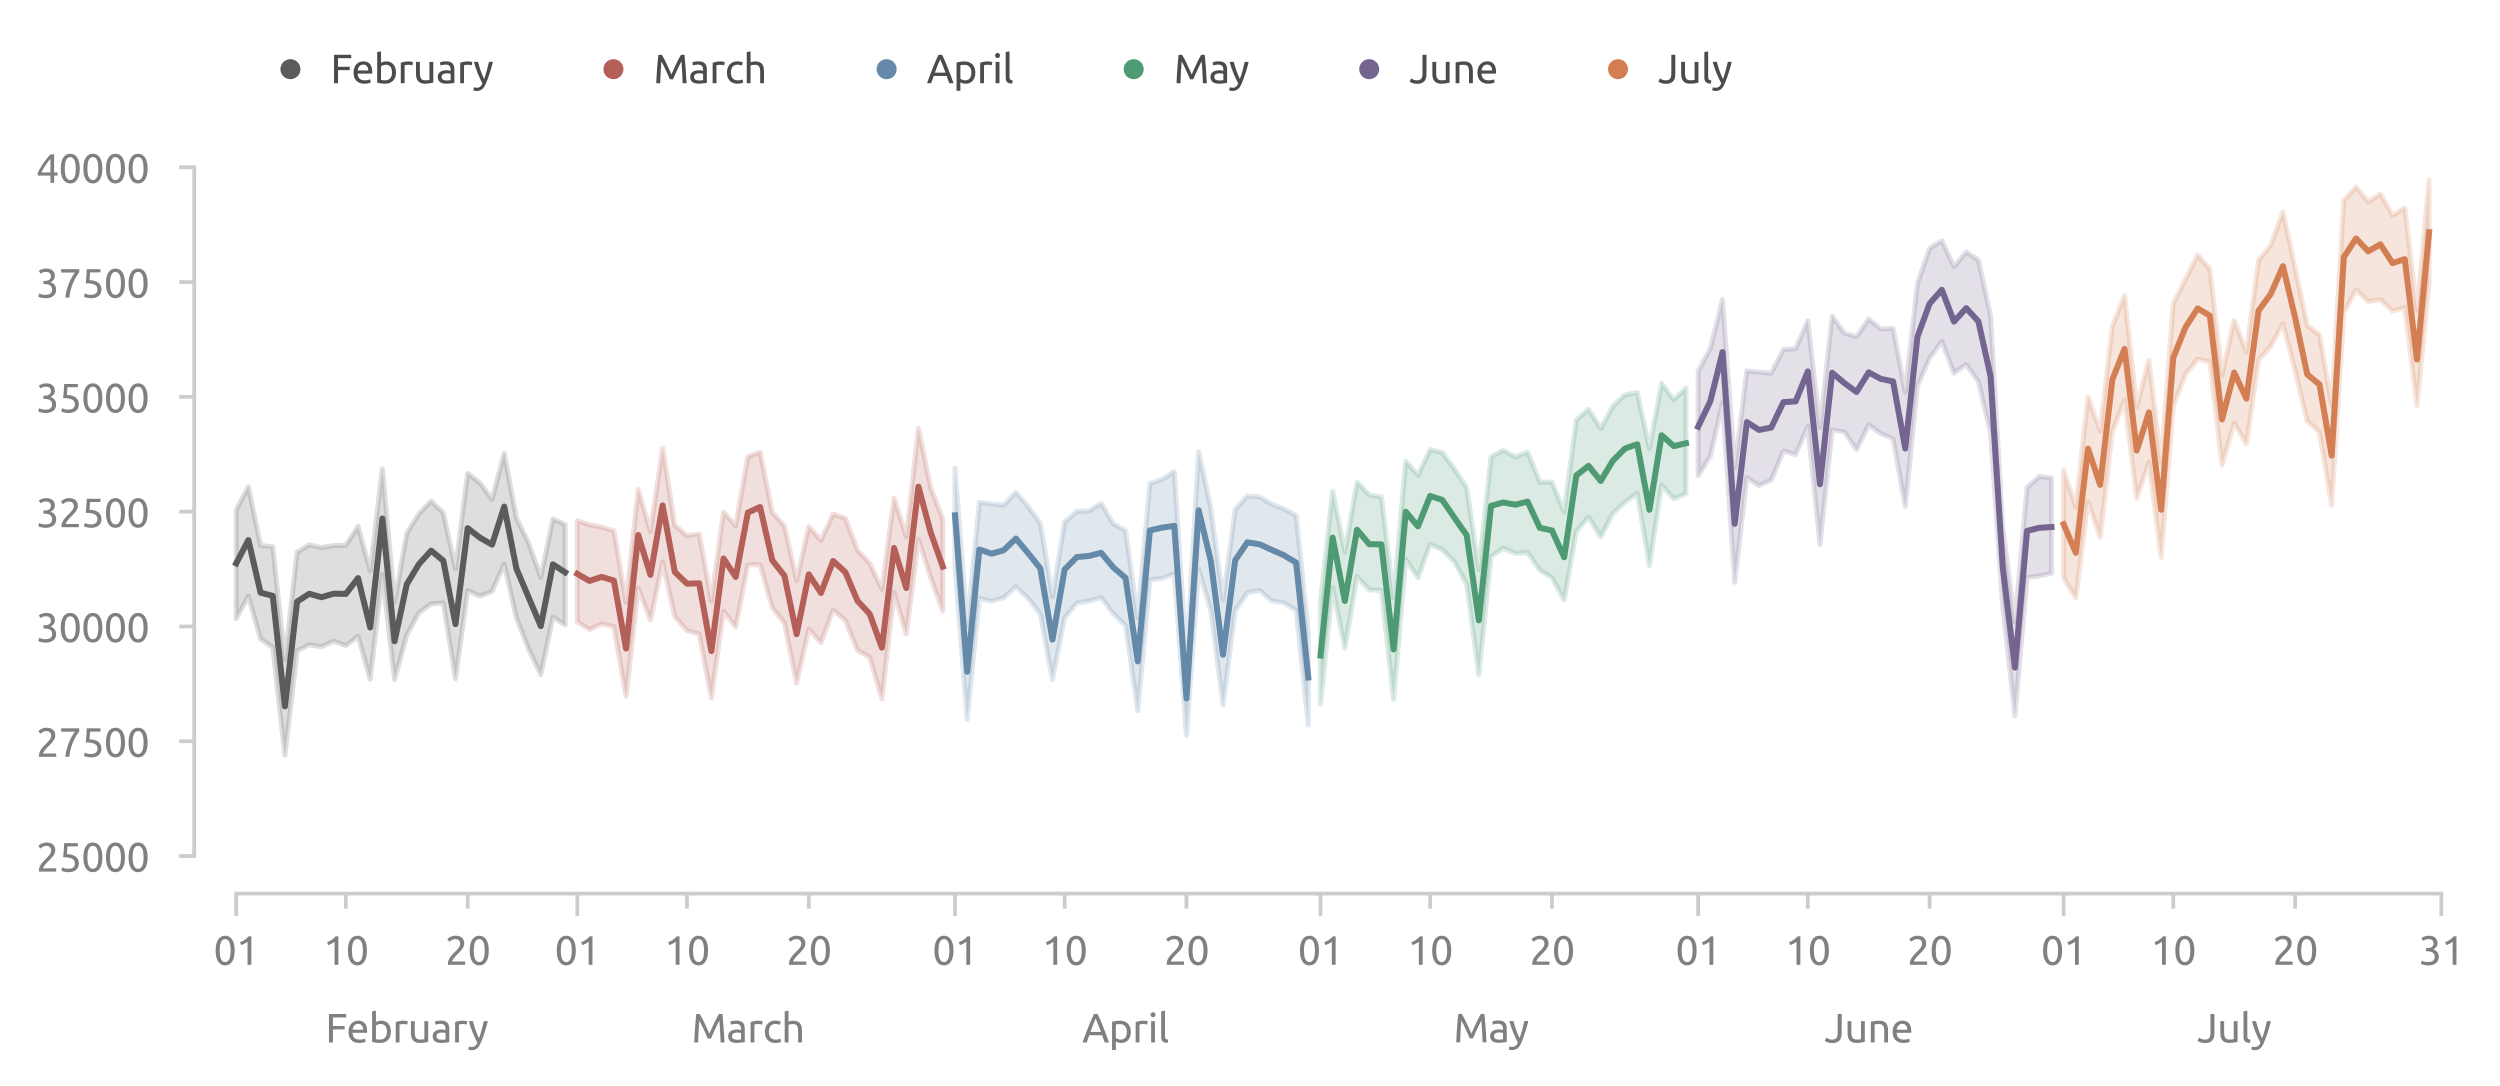 <?xml version="1.0" encoding="utf-8" standalone="no"?>
<!DOCTYPE svg PUBLIC "-//W3C//DTD SVG 1.1//EN"
  "http://www.w3.org/Graphics/SVG/1.1/DTD/svg11.dtd">
<svg xmlns:xlink="http://www.w3.org/1999/xlink" width="498.93pt" height="216.752pt" viewBox="0 0 498.93 216.752" xmlns="http://www.w3.org/2000/svg" version="1.1">
 <defs>
  <style type="text/css">*{stroke-linejoin: round; stroke-linecap: butt}</style>
 </defs>
 <g id="figure_1">
  <g id="patch_1">
   <path d="M 0 216.752 
L 498.93 216.752 
L 498.93 0 
L 0 0 
L 0 216.752 
z
" style="fill: none"/>
  </g>
  <g id="axes_1">
   <g id="patch_2">
    <path d="M 42.763 170.841 
L 489.163 170.841 
L 489.163 32.241 
L 42.763 32.241 
L 42.763 170.841 
z
" style="fill: none"/>
   </g>
   <g id="axes_2">
    <g id="patch_3">
     <path d="M 42.763 170.841 
L 489.163 170.841 
L 489.163 170.841 
L 42.763 170.841 
L 42.763 170.841 
z
" style="fill: none"/>
    </g>
    <g id="matplotlib.axis_1">
     <g id="xtick_1">
      <g id="line2d_1">
       <path d="M 81.178 170.841 
L 81.178 170.841 
" clip-path="url(#p02ddacd36f)" style="fill: none; stroke-dasharray: 0.5,0.825; stroke-dashoffset: 0; stroke: #d9d9d9; stroke-width: 0.5"/>
      </g>
      <g id="text_1">
       <!-- February -->
       <g style="fill: #808080" transform="translate(64.948 208.049) scale(0.08 -0.08)">
        <defs>
         <path id="Ubuntu-46" d="M 550 0 
L 550 4435 
L 3226 4435 
L 3226 3904 
L 1171 3904 
L 1171 2566 
L 2995 2566 
L 2995 2042 
L 1171 2042 
L 1171 0 
L 550 0 
z
" transform="scale(0.016)"/>
         <path id="Ubuntu-65" d="M 326 1658 
Q 326 2099 454 2428 
Q 582 2758 793 2976 
Q 1005 3194 1280 3302 
Q 1555 3411 1843 3411 
Q 2515 3411 2873 2992 
Q 3232 2573 3232 1715 
Q 3232 1677 3232 1616 
Q 3232 1555 3226 1504 
L 947 1504 
Q 986 986 1248 717 
Q 1510 448 2067 448 
Q 2381 448 2595 502 
Q 2810 557 2918 608 
L 3002 109 
Q 2893 51 2621 -13 
Q 2349 -77 2003 -77 
Q 1568 -77 1251 54 
Q 934 186 729 416 
Q 525 646 425 963 
Q 326 1280 326 1658 
z
M 2611 1984 
Q 2618 2387 2410 2646 
Q 2202 2906 1837 2906 
Q 1632 2906 1475 2826 
Q 1318 2746 1209 2618 
Q 1101 2490 1040 2323 
Q 979 2157 960 1984 
L 2611 1984 
z
" transform="scale(0.016)"/>
         <path id="Ubuntu-62" d="M 1107 3181 
Q 1216 3251 1437 3328 
Q 1658 3405 1946 3405 
Q 2304 3405 2582 3277 
Q 2861 3149 3053 2918 
Q 3245 2688 3344 2368 
Q 3443 2048 3443 1664 
Q 3443 1261 3324 937 
Q 3206 614 2988 390 
Q 2771 166 2464 44 
Q 2157 -77 1773 -77 
Q 1357 -77 1037 -19 
Q 717 38 512 96 
L 512 4864 
L 1107 4966 
L 1107 3181 
z
M 1107 518 
Q 1197 493 1360 470 
Q 1523 448 1766 448 
Q 2246 448 2534 765 
Q 2822 1082 2822 1664 
Q 2822 1920 2771 2144 
Q 2720 2368 2605 2531 
Q 2490 2694 2307 2787 
Q 2125 2880 1869 2880 
Q 1626 2880 1421 2797 
Q 1216 2714 1107 2624 
L 1107 518 
z
" transform="scale(0.016)"/>
         <path id="Ubuntu-72" d="M 1741 3398 
Q 1818 3398 1917 3388 
Q 2016 3379 2112 3363 
Q 2208 3347 2288 3331 
Q 2368 3315 2406 3302 
L 2304 2784 
Q 2234 2810 2070 2845 
Q 1907 2880 1651 2880 
Q 1485 2880 1321 2845 
Q 1158 2810 1107 2797 
L 1107 0 
L 512 0 
L 512 3187 
Q 723 3264 1036 3331 
Q 1350 3398 1741 3398 
z
" transform="scale(0.016)"/>
         <path id="Ubuntu-75" d="M 3162 96 
Q 2957 45 2621 -12 
Q 2285 -70 1843 -70 
Q 1459 -70 1196 42 
Q 934 154 774 358 
Q 614 563 544 841 
Q 474 1120 474 1459 
L 474 3328 
L 1069 3328 
L 1069 1587 
Q 1069 979 1261 716 
Q 1453 454 1907 454 
Q 2003 454 2105 460 
Q 2208 467 2297 476 
Q 2387 486 2460 496 
Q 2534 506 2566 518 
L 2566 3328 
L 3162 3328 
L 3162 96 
z
" transform="scale(0.016)"/>
         <path id="Ubuntu-61" d="M 1638 429 
Q 1850 429 2013 438 
Q 2176 448 2285 474 
L 2285 1466 
Q 2221 1498 2077 1520 
Q 1933 1542 1728 1542 
Q 1594 1542 1443 1523 
Q 1293 1504 1168 1443 
Q 1043 1382 960 1276 
Q 877 1171 877 998 
Q 877 678 1081 553 
Q 1286 429 1638 429 
z
M 1587 3411 
Q 1946 3411 2192 3318 
Q 2438 3226 2588 3056 
Q 2739 2886 2803 2652 
Q 2867 2419 2867 2138 
L 2867 58 
Q 2790 45 2652 22 
Q 2515 0 2342 -19 
Q 2170 -38 1968 -54 
Q 1766 -70 1568 -70 
Q 1286 -70 1049 -12 
Q 813 45 640 169 
Q 467 294 371 499 
Q 275 704 275 992 
Q 275 1267 387 1465 
Q 499 1664 691 1785 
Q 883 1907 1139 1964 
Q 1395 2022 1677 2022 
Q 1766 2022 1862 2012 
Q 1958 2003 2044 1987 
Q 2131 1971 2195 1958 
Q 2259 1946 2285 1939 
L 2285 2106 
Q 2285 2253 2253 2397 
Q 2221 2541 2137 2653 
Q 2054 2765 1910 2832 
Q 1766 2899 1536 2899 
Q 1242 2899 1021 2857 
Q 800 2816 691 2771 
L 621 3264 
Q 736 3315 1005 3363 
Q 1274 3411 1587 3411 
z
" transform="scale(0.016)"/>
         <path id="Ubuntu-79" d="M 122 -621 
Q 192 -653 304 -681 
Q 416 -710 525 -710 
Q 877 -710 1075 -553 
Q 1274 -397 1434 -45 
Q 1030 723 681 1584 
Q 333 2445 102 3328 
L 742 3328 
Q 813 3040 912 2707 
Q 1011 2374 1132 2022 
Q 1254 1670 1395 1318 
Q 1536 966 1690 640 
Q 1933 1312 2112 1971 
Q 2291 2630 2451 3328 
L 3066 3328 
Q 2835 2387 2553 1520 
Q 2272 653 1946 -102 
Q 1818 -390 1680 -598 
Q 1542 -806 1376 -940 
Q 1210 -1075 1002 -1139 
Q 794 -1203 531 -1203 
Q 461 -1203 384 -1193 
Q 307 -1184 233 -1168 
Q 160 -1152 99 -1133 
Q 38 -1114 13 -1101 
L 122 -621 
z
" transform="scale(0.016)"/>
        </defs>
        <use xlink:href="#Ubuntu-46"/>
        <use xlink:href="#Ubuntu-65" x="52.325"/>
        <use xlink:href="#Ubuntu-62" x="108.225"/>
        <use xlink:href="#Ubuntu-72" x="167.125"/>
        <use xlink:href="#Ubuntu-75" x="205.725"/>
        <use xlink:href="#Ubuntu-61" x="263.125"/>
        <use xlink:href="#Ubuntu-72" x="315.325"/>
        <use xlink:href="#Ubuntu-79" x="356.05"/>
       </g>
      </g>
     </g>
     <g id="xtick_2">
      <g id="line2d_2">
       <path d="M 149.257 170.841 
L 149.257 170.841 
" clip-path="url(#p02ddacd36f)" style="fill: none; stroke-dasharray: 0.5,0.825; stroke-dashoffset: 0; stroke: #d9d9d9; stroke-width: 0.5"/>
      </g>
      <g id="text_2">
       <!-- March -->
       <g style="fill: #808080" transform="translate(137.997 208.049) scale(0.08 -0.08)">
        <defs>
         <path id="Ubuntu-4d" d="M 2541 614 
Q 2477 768 2371 1005 
Q 2266 1242 2144 1517 
Q 2022 1792 1884 2083 
Q 1747 2374 1625 2633 
Q 1504 2893 1398 3097 
Q 1293 3302 1229 3411 
Q 1158 2656 1113 1776 
Q 1069 896 1037 0 
L 429 0 
Q 454 576 486 1161 
Q 518 1747 560 2313 
Q 602 2880 650 3417 
Q 698 3955 755 4435 
L 1299 4435 
Q 1472 4154 1670 3770 
Q 1869 3386 2067 2966 
Q 2266 2547 2451 2128 
Q 2637 1709 2790 1363 
Q 2944 1709 3129 2128 
Q 3315 2547 3513 2966 
Q 3712 3386 3910 3770 
Q 4109 4154 4282 4435 
L 4826 4435 
Q 5043 2291 5152 0 
L 4544 0 
Q 4512 896 4467 1776 
Q 4422 2656 4352 3411 
Q 4288 3302 4182 3097 
Q 4077 2893 3955 2633 
Q 3834 2374 3696 2083 
Q 3558 1792 3436 1517 
Q 3315 1242 3209 1005 
Q 3104 768 3040 614 
L 2541 614 
z
" transform="scale(0.016)"/>
         <path id="Ubuntu-63" d="M 1958 -77 
Q 1555 -77 1251 51 
Q 947 179 739 409 
Q 531 640 428 957 
Q 326 1274 326 1658 
Q 326 2042 438 2362 
Q 550 2682 755 2915 
Q 960 3149 1257 3280 
Q 1555 3411 1920 3411 
Q 2144 3411 2368 3372 
Q 2592 3334 2797 3251 
L 2662 2746 
Q 2528 2810 2352 2848 
Q 2176 2886 1978 2886 
Q 1478 2886 1212 2572 
Q 947 2259 947 1658 
Q 947 1389 1008 1165 
Q 1069 941 1200 781 
Q 1331 621 1536 534 
Q 1741 448 2035 448 
Q 2272 448 2464 493 
Q 2656 538 2765 589 
L 2848 90 
Q 2797 58 2701 29 
Q 2605 0 2483 -22 
Q 2362 -45 2224 -61 
Q 2086 -77 1958 -77 
z
" transform="scale(0.016)"/>
         <path id="Ubuntu-68" d="M 512 0 
L 512 4864 
L 1107 4966 
L 1107 3264 
Q 1274 3328 1462 3363 
Q 1651 3398 1837 3398 
Q 2234 3398 2496 3286 
Q 2758 3174 2915 2972 
Q 3072 2771 3136 2489 
Q 3200 2208 3200 1869 
L 3200 0 
L 2605 0 
L 2605 1741 
Q 2605 2048 2563 2265 
Q 2522 2483 2426 2617 
Q 2330 2752 2170 2813 
Q 2010 2874 1773 2874 
Q 1677 2874 1574 2861 
Q 1472 2848 1379 2832 
Q 1286 2816 1212 2797 
Q 1139 2778 1107 2765 
L 1107 0 
L 512 0 
z
" transform="scale(0.016)"/>
        </defs>
        <use xlink:href="#Ubuntu-4d"/>
        <use xlink:href="#Ubuntu-61" x="87.1"/>
        <use xlink:href="#Ubuntu-72" x="139.3"/>
        <use xlink:href="#Ubuntu-63" x="177.9"/>
        <use xlink:href="#Ubuntu-68" x="224.4"/>
       </g>
      </g>
     </g>
     <g id="xtick_3">
      <g id="line2d_3">
       <path d="M 224.629 170.841 
L 224.629 170.841 
" clip-path="url(#p02ddacd36f)" style="fill: none; stroke-dasharray: 0.5,0.825; stroke-dashoffset: 0; stroke: #d9d9d9; stroke-width: 0.5"/>
      </g>
      <g id="text_3">
       <!-- April -->
       <g style="fill: #808080" transform="translate(215.974 208.049) scale(0.08 -0.08)">
        <defs>
         <path id="Ubuntu-41" d="M 3514 0 
Q 3405 288 3309 566 
Q 3213 845 3110 1133 
L 1101 1133 
L 698 0 
L 51 0 
Q 307 704 531 1302 
Q 755 1901 969 2438 
Q 1184 2976 1395 3465 
Q 1606 3955 1837 4435 
L 2406 4435 
Q 2637 3955 2848 3465 
Q 3059 2976 3273 2438 
Q 3488 1901 3712 1302 
Q 3936 704 4192 0 
L 3514 0 
z
M 2931 1645 
Q 2726 2202 2524 2723 
Q 2323 3245 2106 3725 
Q 1882 3245 1680 2723 
Q 1478 2202 1280 1645 
L 2931 1645 
z
" transform="scale(0.016)"/>
         <path id="Ubuntu-70" d="M 2822 1658 
Q 2822 2240 2534 2553 
Q 2246 2867 1766 2867 
Q 1498 2867 1347 2848 
Q 1197 2829 1107 2803 
L 1107 704 
Q 1216 614 1421 531 
Q 1626 448 1869 448 
Q 2125 448 2307 541 
Q 2490 634 2605 797 
Q 2720 960 2771 1181 
Q 2822 1402 2822 1658 
z
M 3443 1658 
Q 3443 1280 3344 960 
Q 3245 640 3053 409 
Q 2861 179 2582 51 
Q 2304 -77 1946 -77 
Q 1658 -77 1437 0 
Q 1216 77 1107 147 
L 1107 -1184 
L 512 -1184 
L 512 3226 
Q 723 3277 1040 3337 
Q 1357 3398 1773 3398 
Q 2157 3398 2464 3276 
Q 2771 3155 2988 2931 
Q 3206 2707 3324 2384 
Q 3443 2061 3443 1658 
z
" transform="scale(0.016)"/>
         <path id="Ubuntu-69" d="M 1107 0 
L 512 0 
L 512 3328 
L 1107 3328 
L 1107 0 
z
M 806 3930 
Q 646 3930 534 4035 
Q 422 4141 422 4320 
Q 422 4499 534 4604 
Q 646 4710 806 4710 
Q 966 4710 1078 4604 
Q 1190 4499 1190 4320 
Q 1190 4141 1078 4035 
Q 966 3930 806 3930 
z
" transform="scale(0.016)"/>
         <path id="Ubuntu-6c" d="M 1510 -64 
Q 960 -51 729 173 
Q 499 397 499 870 
L 499 4864 
L 1094 4966 
L 1094 966 
Q 1094 819 1120 723 
Q 1146 627 1203 569 
Q 1261 512 1357 483 
Q 1453 454 1594 435 
L 1510 -64 
z
" transform="scale(0.016)"/>
        </defs>
        <use xlink:href="#Ubuntu-41"/>
        <use xlink:href="#Ubuntu-70" x="66.3"/>
        <use xlink:href="#Ubuntu-72" x="125.2"/>
        <use xlink:href="#Ubuntu-69" x="163.8"/>
        <use xlink:href="#Ubuntu-6c" x="189.1"/>
       </g>
      </g>
     </g>
     <g id="xtick_4">
      <g id="line2d_4">
       <path d="M 297.57 170.841 
L 297.57 170.841 
" clip-path="url(#p02ddacd36f)" style="fill: none; stroke-dasharray: 0.5,0.825; stroke-dashoffset: 0; stroke: #d9d9d9; stroke-width: 0.5"/>
      </g>
      <g id="text_4">
       <!-- May -->
       <g style="fill: #808080" transform="translate(290.07 208.025) scale(0.08 -0.08)">
        <use xlink:href="#Ubuntu-4d"/>
        <use xlink:href="#Ubuntu-61" x="87.1"/>
        <use xlink:href="#Ubuntu-79" x="137.8"/>
       </g>
      </g>
     </g>
     <g id="xtick_5">
      <g id="line2d_5">
       <path d="M 372.943 170.841 
L 372.943 170.841 
" clip-path="url(#p02ddacd36f)" style="fill: none; stroke-dasharray: 0.5,0.825; stroke-dashoffset: 0; stroke: #d9d9d9; stroke-width: 0.5"/>
      </g>
      <g id="text_5">
       <!-- June -->
       <g style="fill: #808080" transform="translate(364.114 208.049) scale(0.08 -0.08)">
        <defs>
         <path id="Ubuntu-4a" d="M 2682 1427 
Q 2682 1107 2614 832 
Q 2547 557 2377 349 
Q 2208 141 1923 22 
Q 1638 -96 1210 -96 
Q 992 -96 809 -61 
Q 627 -26 480 28 
Q 333 83 224 144 
Q 115 205 51 262 
L 294 755 
Q 429 659 643 553 
Q 858 448 1178 448 
Q 1638 448 1849 681 
Q 2061 915 2061 1485 
L 2061 4435 
L 2682 4435 
L 2682 1427 
z
" transform="scale(0.016)"/>
         <path id="Ubuntu-6e" d="M 512 3232 
Q 717 3283 1056 3340 
Q 1395 3398 1837 3398 
Q 2234 3398 2496 3286 
Q 2758 3174 2915 2972 
Q 3072 2771 3136 2489 
Q 3200 2208 3200 1869 
L 3200 0 
L 2605 0 
L 2605 1741 
Q 2605 2048 2563 2265 
Q 2522 2483 2426 2617 
Q 2330 2752 2170 2813 
Q 2010 2874 1773 2874 
Q 1677 2874 1574 2867 
Q 1472 2861 1379 2851 
Q 1286 2842 1212 2829 
Q 1139 2816 1107 2810 
L 1107 0 
L 512 0 
L 512 3232 
z
" transform="scale(0.016)"/>
        </defs>
        <use xlink:href="#Ubuntu-4a"/>
        <use xlink:href="#Ubuntu-75" x="50"/>
        <use xlink:href="#Ubuntu-6e" x="107.4"/>
        <use xlink:href="#Ubuntu-65" x="164.8"/>
       </g>
      </g>
     </g>
     <g id="xtick_6">
      <g id="line2d_6">
       <path d="M 445.884 170.841 
L 445.884 170.841 
" clip-path="url(#p02ddacd36f)" style="fill: none; stroke-dasharray: 0.5,0.825; stroke-dashoffset: 0; stroke: #d9d9d9; stroke-width: 0.5"/>
      </g>
      <g id="text_6">
       <!-- July -->
       <g style="fill: #808080" transform="translate(438.508 208.049) scale(0.08 -0.08)">
        <use xlink:href="#Ubuntu-4a"/>
        <use xlink:href="#Ubuntu-75" x="50"/>
        <use xlink:href="#Ubuntu-6c" x="107.4"/>
        <use xlink:href="#Ubuntu-79" x="134.7"/>
       </g>
      </g>
     </g>
    </g>
    <g id="matplotlib.axis_2"/>
   </g>
   <g id="matplotlib.axis_3">
    <g id="xtick_7">
     <g id="line2d_7">
      <defs>
       <path id="m609a076f05" d="M 0 0 
L 0 4.5 
" style="stroke: #cccccc; stroke-width: 0.75"/>
      </defs>
      <g>
       <use xlink:href="#m609a076f05" x="47.139" y="178.341" style="fill: #cccccc; stroke: #cccccc; stroke-width: 0.75"/>
      </g>
     </g>
     <g id="text_7">
      <!-- 01 -->
      <g style="fill: #808080" transform="translate(42.626 192.549) scale(0.08 -0.08)">
       <defs>
        <path id="Ubuntu-30" d="M 320 2221 
Q 320 3334 713 3936 
Q 1107 4538 1805 4538 
Q 2502 4538 2896 3936 
Q 3290 3334 3290 2221 
Q 3290 1107 2896 505 
Q 2502 -96 1805 -96 
Q 1107 -96 713 505 
Q 320 1107 320 2221 
z
M 2662 2221 
Q 2662 2586 2620 2912 
Q 2579 3238 2480 3481 
Q 2381 3725 2214 3869 
Q 2048 4013 1805 4013 
Q 1562 4013 1395 3869 
Q 1229 3725 1129 3481 
Q 1030 3238 988 2912 
Q 947 2586 947 2221 
Q 947 1856 988 1529 
Q 1030 1203 1129 960 
Q 1229 717 1395 573 
Q 1562 429 1805 429 
Q 2048 429 2214 573 
Q 2381 717 2480 960 
Q 2579 1203 2620 1529 
Q 2662 1856 2662 2221 
z
" transform="scale(0.016)"/>
        <path id="Ubuntu-31" d="M 595 3520 
Q 960 3661 1305 3881 
Q 1651 4102 1939 4435 
L 2362 4435 
L 2362 0 
L 1766 0 
L 1766 3610 
Q 1690 3539 1578 3462 
Q 1466 3386 1334 3315 
Q 1203 3245 1059 3181 
Q 915 3117 781 3072 
L 595 3520 
z
" transform="scale(0.016)"/>
       </defs>
       <use xlink:href="#Ubuntu-30"/>
       <use xlink:href="#Ubuntu-31" x="56.4"/>
      </g>
     </g>
    </g>
    <g id="xtick_8">
     <g id="line2d_8">
      <g>
       <use xlink:href="#m609a076f05" x="115.217" y="178.341" style="fill: #cccccc; stroke: #cccccc; stroke-width: 0.75"/>
      </g>
     </g>
     <g id="text_8">
      <!-- 01 -->
      <g style="fill: #808080" transform="translate(110.705 192.549) scale(0.08 -0.08)">
       <use xlink:href="#Ubuntu-30"/>
       <use xlink:href="#Ubuntu-31" x="56.4"/>
      </g>
     </g>
    </g>
    <g id="xtick_9">
     <g id="line2d_9">
      <g>
       <use xlink:href="#m609a076f05" x="190.59" y="178.341" style="fill: #cccccc; stroke: #cccccc; stroke-width: 0.75"/>
      </g>
     </g>
     <g id="text_9">
      <!-- 01 -->
      <g style="fill: #808080" transform="translate(186.077 192.549) scale(0.08 -0.08)">
       <use xlink:href="#Ubuntu-30"/>
       <use xlink:href="#Ubuntu-31" x="56.4"/>
      </g>
     </g>
    </g>
    <g id="xtick_10">
     <g id="line2d_10">
      <g>
       <use xlink:href="#m609a076f05" x="263.531" y="178.341" style="fill: #cccccc; stroke: #cccccc; stroke-width: 0.75"/>
      </g>
     </g>
     <g id="text_10">
      <!-- 01 -->
      <g style="fill: #808080" transform="translate(259.019 192.549) scale(0.08 -0.08)">
       <use xlink:href="#Ubuntu-30"/>
       <use xlink:href="#Ubuntu-31" x="56.4"/>
      </g>
     </g>
    </g>
    <g id="xtick_11">
     <g id="line2d_11">
      <g>
       <use xlink:href="#m609a076f05" x="338.904" y="178.341" style="fill: #cccccc; stroke: #cccccc; stroke-width: 0.75"/>
      </g>
     </g>
     <g id="text_11">
      <!-- 01 -->
      <g style="fill: #808080" transform="translate(334.391 192.549) scale(0.08 -0.08)">
       <use xlink:href="#Ubuntu-30"/>
       <use xlink:href="#Ubuntu-31" x="56.4"/>
      </g>
     </g>
    </g>
    <g id="xtick_12">
     <g id="line2d_12">
      <g>
       <use xlink:href="#m609a076f05" x="411.845" y="178.341" style="fill: #cccccc; stroke: #cccccc; stroke-width: 0.75"/>
      </g>
     </g>
     <g id="text_12">
      <!-- 01 -->
      <g style="fill: #808080" transform="translate(407.332 192.549) scale(0.08 -0.08)">
       <use xlink:href="#Ubuntu-30"/>
       <use xlink:href="#Ubuntu-31" x="56.4"/>
      </g>
     </g>
    </g>
    <g id="xtick_13">
     <g id="line2d_13">
      <g>
       <use xlink:href="#m609a076f05" x="487.217" y="178.341" style="fill: #cccccc; stroke: #cccccc; stroke-width: 0.75"/>
      </g>
     </g>
     <g id="text_13">
      <!-- 31 -->
      <g style="fill: #808080" transform="translate(482.705 192.549) scale(0.08 -0.08)">
       <defs>
        <path id="Ubuntu-33" d="M 1446 435 
Q 2016 435 2262 659 
Q 2509 883 2509 1261 
Q 2509 1504 2406 1670 
Q 2304 1837 2137 1936 
Q 1971 2035 1750 2076 
Q 1530 2118 1299 2118 
L 1146 2118 
L 1146 2605 
L 1357 2605 
Q 1517 2605 1686 2637 
Q 1856 2669 1997 2752 
Q 2138 2835 2227 2979 
Q 2317 3123 2317 3341 
Q 2317 3520 2253 3648 
Q 2189 3776 2083 3859 
Q 1978 3942 1840 3977 
Q 1702 4013 1549 4013 
Q 1242 4013 1027 3923 
Q 813 3834 666 3738 
L 435 4192 
Q 512 4243 630 4304 
Q 749 4365 896 4416 
Q 1043 4467 1212 4502 
Q 1382 4538 1568 4538 
Q 1920 4538 2176 4451 
Q 2432 4365 2598 4208 
Q 2765 4051 2848 3836 
Q 2931 3622 2931 3373 
Q 2931 3027 2732 2780 
Q 2534 2534 2253 2406 
Q 2426 2355 2586 2259 
Q 2746 2163 2864 2016 
Q 2982 1869 3056 1677 
Q 3130 1485 3130 1248 
Q 3130 960 3030 713 
Q 2931 467 2723 288 
Q 2515 109 2201 6 
Q 1888 -96 1459 -96 
Q 1293 -96 1117 -70 
Q 941 -45 787 -6 
Q 634 32 518 70 
Q 403 109 352 134 
L 467 653 
Q 576 602 829 518 
Q 1082 435 1446 435 
z
" transform="scale(0.016)"/>
       </defs>
       <use xlink:href="#Ubuntu-33"/>
       <use xlink:href="#Ubuntu-31" x="56.4"/>
      </g>
     </g>
    </g>
    <g id="xtick_14">
     <g id="line2d_14">
      <defs>
       <path id="m5a91ea54a7" d="M 0 0 
L 0 3 
" style="stroke: #cccccc; stroke-width: 0.75"/>
      </defs>
      <g>
       <use xlink:href="#m5a91ea54a7" x="69.021" y="178.341" style="fill: #cccccc; stroke: #cccccc; stroke-width: 0.75"/>
      </g>
     </g>
     <g id="text_14">
      <!-- 10 -->
      <g style="fill: #808080" transform="translate(64.509 192.549) scale(0.08 -0.08)">
       <use xlink:href="#Ubuntu-31"/>
       <use xlink:href="#Ubuntu-30" x="56.4"/>
      </g>
     </g>
    </g>
    <g id="xtick_15">
     <g id="line2d_15">
      <g>
       <use xlink:href="#m5a91ea54a7" x="93.335" y="178.341" style="fill: #cccccc; stroke: #cccccc; stroke-width: 0.75"/>
      </g>
     </g>
     <g id="text_15">
      <!-- 20 -->
      <g style="fill: #808080" transform="translate(88.823 192.549) scale(0.08 -0.08)">
       <defs>
        <path id="Ubuntu-32" d="M 2989 3302 
Q 2989 3072 2896 2857 
Q 2803 2643 2649 2435 
Q 2496 2227 2304 2025 
Q 2112 1824 1920 1632 
Q 1811 1523 1667 1376 
Q 1523 1229 1395 1069 
Q 1267 909 1180 761 
Q 1094 614 1094 506 
L 3136 506 
L 3136 0 
L 448 0 
Q 442 38 442 76 
Q 442 115 442 147 
Q 442 448 541 707 
Q 640 966 800 1196 
Q 960 1427 1158 1632 
Q 1357 1837 1549 2029 
Q 1709 2182 1853 2332 
Q 1997 2483 2109 2633 
Q 2221 2784 2288 2944 
Q 2355 3104 2355 3283 
Q 2355 3475 2294 3609 
Q 2234 3744 2131 3833 
Q 2029 3923 1891 3964 
Q 1754 4006 1600 4006 
Q 1414 4006 1260 3955 
Q 1107 3904 985 3837 
Q 864 3770 781 3696 
Q 698 3622 653 3584 
L 358 4006 
Q 416 4070 531 4163 
Q 646 4256 806 4339 
Q 966 4422 1164 4480 
Q 1363 4538 1594 4538 
Q 2291 4538 2640 4214 
Q 2989 3891 2989 3302 
z
" transform="scale(0.016)"/>
       </defs>
       <use xlink:href="#Ubuntu-32"/>
       <use xlink:href="#Ubuntu-30" x="56.4"/>
      </g>
     </g>
    </g>
    <g id="xtick_16">
     <g id="line2d_16">
      <g>
       <use xlink:href="#m5a91ea54a7" x="137.1" y="178.341" style="fill: #cccccc; stroke: #cccccc; stroke-width: 0.75"/>
      </g>
     </g>
     <g id="text_16">
      <!-- 10 -->
      <g style="fill: #808080" transform="translate(132.587 192.549) scale(0.08 -0.08)">
       <use xlink:href="#Ubuntu-31"/>
       <use xlink:href="#Ubuntu-30" x="56.4"/>
      </g>
     </g>
    </g>
    <g id="xtick_17">
     <g id="line2d_17">
      <g>
       <use xlink:href="#m5a91ea54a7" x="161.413" y="178.341" style="fill: #cccccc; stroke: #cccccc; stroke-width: 0.75"/>
      </g>
     </g>
     <g id="text_17">
      <!-- 20 -->
      <g style="fill: #808080" transform="translate(156.901 192.549) scale(0.08 -0.08)">
       <use xlink:href="#Ubuntu-32"/>
       <use xlink:href="#Ubuntu-30" x="56.4"/>
      </g>
     </g>
    </g>
    <g id="xtick_18">
     <g id="line2d_18">
      <g>
       <use xlink:href="#m5a91ea54a7" x="212.472" y="178.341" style="fill: #cccccc; stroke: #cccccc; stroke-width: 0.75"/>
      </g>
     </g>
     <g id="text_18">
      <!-- 10 -->
      <g style="fill: #808080" transform="translate(207.96 192.549) scale(0.08 -0.08)">
       <use xlink:href="#Ubuntu-31"/>
       <use xlink:href="#Ubuntu-30" x="56.4"/>
      </g>
     </g>
    </g>
    <g id="xtick_19">
     <g id="line2d_19">
      <g>
       <use xlink:href="#m5a91ea54a7" x="236.786" y="178.341" style="fill: #cccccc; stroke: #cccccc; stroke-width: 0.75"/>
      </g>
     </g>
     <g id="text_19">
      <!-- 20 -->
      <g style="fill: #808080" transform="translate(232.274 192.549) scale(0.08 -0.08)">
       <use xlink:href="#Ubuntu-32"/>
       <use xlink:href="#Ubuntu-30" x="56.4"/>
      </g>
     </g>
    </g>
    <g id="xtick_20">
     <g id="line2d_20">
      <g>
       <use xlink:href="#m5a91ea54a7" x="285.413" y="178.341" style="fill: #cccccc; stroke: #cccccc; stroke-width: 0.75"/>
      </g>
     </g>
     <g id="text_20">
      <!-- 10 -->
      <g style="fill: #808080" transform="translate(280.901 192.549) scale(0.08 -0.08)">
       <use xlink:href="#Ubuntu-31"/>
       <use xlink:href="#Ubuntu-30" x="56.4"/>
      </g>
     </g>
    </g>
    <g id="xtick_21">
     <g id="line2d_21">
      <g>
       <use xlink:href="#m5a91ea54a7" x="309.727" y="178.341" style="fill: #cccccc; stroke: #cccccc; stroke-width: 0.75"/>
      </g>
     </g>
     <g id="text_21">
      <!-- 20 -->
      <g style="fill: #808080" transform="translate(305.215 192.549) scale(0.08 -0.08)">
       <use xlink:href="#Ubuntu-32"/>
       <use xlink:href="#Ubuntu-30" x="56.4"/>
      </g>
     </g>
    </g>
    <g id="xtick_22">
     <g id="line2d_22">
      <g>
       <use xlink:href="#m5a91ea54a7" x="360.786" y="178.341" style="fill: #cccccc; stroke: #cccccc; stroke-width: 0.75"/>
      </g>
     </g>
     <g id="text_22">
      <!-- 10 -->
      <g style="fill: #808080" transform="translate(356.274 192.549) scale(0.08 -0.08)">
       <use xlink:href="#Ubuntu-31"/>
       <use xlink:href="#Ubuntu-30" x="56.4"/>
      </g>
     </g>
    </g>
    <g id="xtick_23">
     <g id="line2d_23">
      <g>
       <use xlink:href="#m5a91ea54a7" x="385.1" y="178.341" style="fill: #cccccc; stroke: #cccccc; stroke-width: 0.75"/>
      </g>
     </g>
     <g id="text_23">
      <!-- 20 -->
      <g style="fill: #808080" transform="translate(380.587 192.549) scale(0.08 -0.08)">
       <use xlink:href="#Ubuntu-32"/>
       <use xlink:href="#Ubuntu-30" x="56.4"/>
      </g>
     </g>
    </g>
    <g id="xtick_24">
     <g id="line2d_24">
      <g>
       <use xlink:href="#m5a91ea54a7" x="433.727" y="178.341" style="fill: #cccccc; stroke: #cccccc; stroke-width: 0.75"/>
      </g>
     </g>
     <g id="text_24">
      <!-- 10 -->
      <g style="fill: #808080" transform="translate(429.215 192.549) scale(0.08 -0.08)">
       <use xlink:href="#Ubuntu-31"/>
       <use xlink:href="#Ubuntu-30" x="56.4"/>
      </g>
     </g>
    </g>
    <g id="xtick_25">
     <g id="line2d_25">
      <g>
       <use xlink:href="#m5a91ea54a7" x="458.041" y="178.341" style="fill: #cccccc; stroke: #cccccc; stroke-width: 0.75"/>
      </g>
     </g>
     <g id="text_25">
      <!-- 20 -->
      <g style="fill: #808080" transform="translate(453.528 192.549) scale(0.08 -0.08)">
       <use xlink:href="#Ubuntu-32"/>
       <use xlink:href="#Ubuntu-30" x="56.4"/>
      </g>
     </g>
    </g>
   </g>
   <g id="matplotlib.axis_4">
    <g id="ytick_1">
     <g id="line2d_26">
      <defs>
       <path id="mdba7651113" d="M 0 0 
L -3 0 
" style="stroke: #cccccc; stroke-width: 0.75"/>
      </defs>
      <g>
       <use xlink:href="#mdba7651113" x="38.763" y="170.841" style="fill: #cccccc; stroke: #cccccc; stroke-width: 0.75"/>
      </g>
     </g>
     <g id="text_26">
      <!-- 25000 -->
      <g style="fill: #808080" transform="translate(7.2 173.945) scale(0.08 -0.08)">
       <defs>
        <path id="Ubuntu-35" d="M 1274 2726 
Q 2240 2688 2691 2304 
Q 3142 1920 3142 1261 
Q 3142 966 3043 716 
Q 2944 467 2742 288 
Q 2541 109 2233 6 
Q 1926 -96 1504 -96 
Q 1338 -96 1165 -70 
Q 992 -45 845 -6 
Q 698 32 582 70 
Q 467 109 416 134 
L 531 653 
Q 640 602 886 518 
Q 1133 435 1491 435 
Q 1779 435 1974 499 
Q 2170 563 2291 672 
Q 2413 781 2467 925 
Q 2522 1069 2522 1229 
Q 2522 1472 2438 1661 
Q 2355 1850 2144 1978 
Q 1933 2106 1581 2173 
Q 1229 2240 691 2240 
Q 730 2554 752 2829 
Q 774 3104 793 3366 
Q 813 3629 825 3888 
Q 838 4147 851 4435 
L 2989 4435 
L 2989 3930 
L 1370 3930 
Q 1363 3834 1350 3670 
Q 1338 3507 1325 3331 
Q 1312 3155 1299 2988 
Q 1286 2822 1274 2726 
z
" transform="scale(0.016)"/>
       </defs>
       <use xlink:href="#Ubuntu-32"/>
       <use xlink:href="#Ubuntu-35" x="56.4"/>
       <use xlink:href="#Ubuntu-30" x="112.8"/>
       <use xlink:href="#Ubuntu-30" x="169.2"/>
       <use xlink:href="#Ubuntu-30" x="225.6"/>
      </g>
     </g>
    </g>
    <g id="ytick_2">
     <g id="line2d_27">
      <g>
       <use xlink:href="#mdba7651113" x="38.763" y="147.932" style="fill: #cccccc; stroke: #cccccc; stroke-width: 0.75"/>
      </g>
     </g>
     <g id="text_27">
      <!-- 27500 -->
      <g style="fill: #808080" transform="translate(7.2 151.036) scale(0.08 -0.08)">
       <defs>
        <path id="Ubuntu-37" d="M 1043 0 
Q 1082 512 1226 1078 
Q 1370 1645 1581 2179 
Q 1792 2714 2045 3171 
Q 2298 3629 2541 3917 
L 384 3917 
L 384 4435 
L 3206 4435 
L 3206 3942 
Q 2995 3699 2739 3273 
Q 2483 2848 2256 2320 
Q 2029 1792 1865 1193 
Q 1702 595 1664 0 
L 1043 0 
z
" transform="scale(0.016)"/>
       </defs>
       <use xlink:href="#Ubuntu-32"/>
       <use xlink:href="#Ubuntu-37" x="56.4"/>
       <use xlink:href="#Ubuntu-35" x="112.8"/>
       <use xlink:href="#Ubuntu-30" x="169.2"/>
       <use xlink:href="#Ubuntu-30" x="225.6"/>
      </g>
     </g>
    </g>
    <g id="ytick_3">
     <g id="line2d_28">
      <g>
       <use xlink:href="#mdba7651113" x="38.763" y="125.023" style="fill: #cccccc; stroke: #cccccc; stroke-width: 0.75"/>
      </g>
     </g>
     <g id="text_28">
      <!-- 30000 -->
      <g style="fill: #808080" transform="translate(7.2 128.127) scale(0.08 -0.08)">
       <use xlink:href="#Ubuntu-33"/>
       <use xlink:href="#Ubuntu-30" x="56.4"/>
       <use xlink:href="#Ubuntu-30" x="112.8"/>
       <use xlink:href="#Ubuntu-30" x="169.2"/>
       <use xlink:href="#Ubuntu-30" x="225.6"/>
      </g>
     </g>
    </g>
    <g id="ytick_4">
     <g id="line2d_29">
      <g>
       <use xlink:href="#mdba7651113" x="38.763" y="102.114" style="fill: #cccccc; stroke: #cccccc; stroke-width: 0.75"/>
      </g>
     </g>
     <g id="text_29">
      <!-- 32500 -->
      <g style="fill: #808080" transform="translate(7.2 105.218) scale(0.08 -0.08)">
       <use xlink:href="#Ubuntu-33"/>
       <use xlink:href="#Ubuntu-32" x="56.4"/>
       <use xlink:href="#Ubuntu-35" x="112.8"/>
       <use xlink:href="#Ubuntu-30" x="169.2"/>
       <use xlink:href="#Ubuntu-30" x="225.6"/>
      </g>
     </g>
    </g>
    <g id="ytick_5">
     <g id="line2d_30">
      <g>
       <use xlink:href="#mdba7651113" x="38.763" y="79.205" style="fill: #cccccc; stroke: #cccccc; stroke-width: 0.75"/>
      </g>
     </g>
     <g id="text_30">
      <!-- 35000 -->
      <g style="fill: #808080" transform="translate(7.2 82.309) scale(0.08 -0.08)">
       <use xlink:href="#Ubuntu-33"/>
       <use xlink:href="#Ubuntu-35" x="56.4"/>
       <use xlink:href="#Ubuntu-30" x="112.8"/>
       <use xlink:href="#Ubuntu-30" x="169.2"/>
       <use xlink:href="#Ubuntu-30" x="225.6"/>
      </g>
     </g>
    </g>
    <g id="ytick_6">
     <g id="line2d_31">
      <g>
       <use xlink:href="#mdba7651113" x="38.763" y="56.296" style="fill: #cccccc; stroke: #cccccc; stroke-width: 0.75"/>
      </g>
     </g>
     <g id="text_31">
      <!-- 37500 -->
      <g style="fill: #808080" transform="translate(7.2 59.399) scale(0.08 -0.08)">
       <use xlink:href="#Ubuntu-33"/>
       <use xlink:href="#Ubuntu-37" x="56.4"/>
       <use xlink:href="#Ubuntu-35" x="112.8"/>
       <use xlink:href="#Ubuntu-30" x="169.2"/>
       <use xlink:href="#Ubuntu-30" x="225.6"/>
      </g>
     </g>
    </g>
    <g id="ytick_7">
     <g id="line2d_32">
      <g>
       <use xlink:href="#mdba7651113" x="38.763" y="33.387" style="fill: #cccccc; stroke: #cccccc; stroke-width: 0.75"/>
      </g>
     </g>
     <g id="text_32">
      <!-- 40000 -->
      <g style="fill: #808080" transform="translate(7.2 36.49) scale(0.08 -0.08)">
       <defs>
        <path id="Ubuntu-34" d="M 256 1536 
Q 378 1818 589 2192 
Q 800 2566 1065 2963 
Q 1331 3360 1635 3744 
Q 1939 4128 2246 4435 
L 2816 4435 
L 2816 1619 
L 3341 1619 
L 3341 1133 
L 2816 1133 
L 2816 0 
L 2240 0 
L 2240 1133 
L 256 1133 
L 256 1536 
z
M 2240 3731 
Q 2048 3526 1853 3273 
Q 1658 3021 1472 2745 
Q 1286 2470 1123 2182 
Q 960 1894 832 1619 
L 2240 1619 
L 2240 3731 
z
" transform="scale(0.016)"/>
       </defs>
       <use xlink:href="#Ubuntu-34"/>
       <use xlink:href="#Ubuntu-30" x="56.4"/>
       <use xlink:href="#Ubuntu-30" x="112.8"/>
       <use xlink:href="#Ubuntu-30" x="169.2"/>
       <use xlink:href="#Ubuntu-30" x="225.6"/>
      </g>
     </g>
    </g>
   </g>
   <g id="PolyCollection_1">
    <defs>
     <path id="md205476e76" d="M 47.139 -114.96 
L 47.139 -93.323 
L 49.57 -97.803 
L 52.002 -89.229 
L 54.433 -87.557 
L 56.864 -66.088 
L 59.296 -86.857 
L 61.727 -88.091 
L 64.159 -87.667 
L 66.59 -88.802 
L 69.021 -87.905 
L 71.453 -89.754 
L 73.884 -81.216 
L 76.315 -102.059 
L 78.747 -81.121 
L 81.178 -90.005 
L 83.61 -94.465 
L 86.041 -96.243 
L 88.472 -96.443 
L 90.904 -81.297 
L 93.335 -98.909 
L 95.766 -97.791 
L 98.198 -98.741 
L 100.629 -104.194 
L 103.061 -93.486 
L 105.492 -87.196 
L 107.923 -82.157 
L 110.355 -93.611 
L 112.786 -92.055 
L 112.786 -112.032 
L 112.786 -112.032 
L 110.355 -113.21 
L 107.923 -101.523 
L 105.492 -108.378 
L 103.061 -113.346 
L 100.629 -126.28 
L 98.198 -117.067 
L 95.766 -120.372 
L 93.335 -122.278 
L 90.904 -103.208 
L 88.472 -114.365 
L 86.041 -116.751 
L 83.61 -114.216 
L 81.178 -110.324 
L 78.747 -96.628 
L 76.315 -123.206 
L 73.884 -102.818 
L 71.453 -111.683 
L 69.021 -107.917 
L 66.59 -107.873 
L 64.159 -107.467 
L 61.727 -108.018 
L 59.296 -106.536 
L 56.864 -85.089 
L 54.433 -107.637 
L 52.002 -107.878 
L 49.57 -119.594 
L 47.139 -114.96 
z
" style="stroke: #5b5b5b; stroke-opacity: 0.2"/>
    </defs>
    <g clip-path="url(#p5245a8dcf5)">
     <use xlink:href="#md205476e76" x="0" y="216.752" style="fill: #5b5b5b; fill-opacity: 0.2; stroke: #5b5b5b; stroke-opacity: 0.2"/>
    </g>
   </g>
   <g id="PolyCollection_2">
    <defs>
     <path id="mf42eecf598" d="M 115.217 -112.834 
L 115.217 -92.661 
L 117.649 -91.119 
L 120.08 -92.247 
L 122.512 -91.687 
L 124.943 -77.799 
L 127.374 -99.424 
L 129.806 -93.011 
L 132.237 -104.581 
L 134.668 -93.679 
L 137.1 -90.904 
L 139.531 -90.241 
L 141.963 -77.5 
L 144.394 -94.785 
L 146.825 -91.638 
L 149.257 -104.033 
L 151.688 -104.076 
L 154.119 -95.531 
L 156.551 -92.378 
L 158.982 -80.425 
L 161.413 -91.209 
L 163.845 -88.523 
L 166.276 -95.004 
L 168.708 -92.914 
L 171.139 -86.951 
L 173.57 -85.571 
L 176.002 -77.308 
L 178.433 -98.526 
L 180.864 -90.187 
L 183.296 -109.151 
L 185.727 -101.592 
L 188.159 -94.825 
L 188.159 -113.115 
L 188.159 -113.115 
L 185.727 -119.424 
L 183.296 -131.271 
L 180.864 -109.612 
L 178.433 -117.301 
L 176.002 -99.139 
L 173.57 -104.319 
L 171.139 -106.96 
L 168.708 -113.277 
L 166.276 -114.181 
L 163.845 -108.899 
L 161.413 -111.635 
L 158.982 -100.896 
L 156.551 -111.786 
L 154.119 -114.481 
L 151.688 -126.495 
L 149.257 -125.62 
L 146.825 -111.787 
L 144.394 -114.587 
L 141.963 -96.843 
L 139.531 -110.205 
L 137.1 -109.825 
L 134.668 -111.961 
L 132.237 -127.316 
L 129.806 -110.66 
L 127.374 -119.053 
L 124.943 -96.537 
L 122.512 -110.8 
L 120.08 -111.56 
L 117.649 -111.995 
L 115.217 -112.834 
z
" style="stroke: #b45f58; stroke-opacity: 0.2"/>
    </defs>
    <g clip-path="url(#p5245a8dcf5)">
     <use xlink:href="#mf42eecf598" x="0" y="216.752" style="fill: #b45f58; fill-opacity: 0.2; stroke: #b45f58; stroke-opacity: 0.2"/>
    </g>
   </g>
   <g id="PolyCollection_3">
    <defs>
     <path id="mfaa40b7601" d="M 190.59 -123.314 
L 190.59 -103.792 
L 193.021 -73.18 
L 195.453 -97.343 
L 197.884 -96.766 
L 200.315 -97.461 
L 202.747 -99.658 
L 205.178 -97.354 
L 207.61 -94.208 
L 210.041 -81.121 
L 212.472 -93.451 
L 214.904 -96.4 
L 217.335 -96.812 
L 219.766 -97.501 
L 222.198 -94.264 
L 224.629 -91.916 
L 227.061 -74.919 
L 229.492 -101.041 
L 231.923 -101.33 
L 234.355 -102.25 
L 236.786 -69.991 
L 239.217 -103.178 
L 241.649 -94.888 
L 244.08 -76.021 
L 246.512 -94.892 
L 248.943 -98.468 
L 251.374 -98.943 
L 253.806 -96.813 
L 256.237 -96.446 
L 258.668 -94.939 
L 261.1 -72.089 
L 261.1 -90.547 
L 261.1 -90.547 
L 258.668 -113.901 
L 256.237 -115.176 
L 253.806 -116.123 
L 251.374 -117.581 
L 248.943 -117.764 
L 246.512 -115.073 
L 244.08 -97.055 
L 241.649 -115.253 
L 239.217 -126.627 
L 236.786 -85.454 
L 234.355 -122.625 
L 231.923 -121.07 
L 229.492 -120.268 
L 227.061 -93.476 
L 224.629 -110.839 
L 222.198 -112.196 
L 219.766 -116.307 
L 217.335 -114.775 
L 214.904 -114.687 
L 212.472 -112.588 
L 210.041 -97.646 
L 207.61 -112.322 
L 205.178 -115.659 
L 202.747 -118.503 
L 200.315 -115.928 
L 197.884 -116.183 
L 195.453 -116.492 
L 193.021 -91.971 
L 190.59 -123.314 
z
" style="stroke: #6489a9; stroke-opacity: 0.2"/>
    </defs>
    <g clip-path="url(#p5245a8dcf5)">
     <use xlink:href="#mfaa40b7601" x="0" y="216.752" style="fill: #6489a9; fill-opacity: 0.2; stroke: #6489a9; stroke-opacity: 0.2"/>
    </g>
   </g>
   <g id="PolyCollection_4">
    <defs>
     <path id="mc5b7b52b63" d="M 263.531 -96.616 
L 263.531 -76.219 
L 265.962 -99.53 
L 268.394 -87.395 
L 270.825 -101.637 
L 273.257 -99.039 
L 275.688 -98.901 
L 278.119 -77.202 
L 280.551 -105.148 
L 282.982 -101.467 
L 285.413 -108.101 
L 287.845 -107.071 
L 290.276 -104.601 
L 292.708 -100.149 
L 295.139 -82.148 
L 297.57 -105.691 
L 300.002 -107.371 
L 302.433 -106.297 
L 304.864 -106.506 
L 307.296 -102.924 
L 309.727 -101.47 
L 312.159 -96.98 
L 314.59 -110.681 
L 317.021 -113.558 
L 319.453 -109.618 
L 321.884 -114.303 
L 324.315 -116.545 
L 326.747 -118.294 
L 329.178 -103.92 
L 331.61 -119.926 
L 334.041 -117.225 
L 336.472 -118.226 
L 336.472 -139.297 
L 336.472 -139.297 
L 334.041 -136.971 
L 331.61 -140.246 
L 329.178 -127.236 
L 326.747 -138.401 
L 324.315 -137.962 
L 321.884 -135.67 
L 319.453 -131.215 
L 317.021 -135.08 
L 314.59 -132.916 
L 312.159 -114.587 
L 309.727 -120.527 
L 307.296 -120.518 
L 304.864 -126.532 
L 302.433 -125.559 
L 300.002 -126.898 
L 297.57 -125.58 
L 295.139 -103.081 
L 292.708 -119.374 
L 290.276 -123.117 
L 287.845 -126.439 
L 285.413 -127.021 
L 282.982 -121.917 
L 280.551 -124.719 
L 278.119 -97.357 
L 275.688 -117.576 
L 273.257 -117.974 
L 270.825 -120.545 
L 268.394 -106.542 
L 265.962 -118.706 
L 263.531 -96.616 
z
" style="stroke: #4e9a73; stroke-opacity: 0.2"/>
    </defs>
    <g clip-path="url(#p5245a8dcf5)">
     <use xlink:href="#mc5b7b52b63" x="0" y="216.752" style="fill: #4e9a73; fill-opacity: 0.2; stroke: #4e9a73; stroke-opacity: 0.2"/>
    </g>
   </g>
   <g id="PolyCollection_5">
    <defs>
     <path id="m41a8e35409" d="M 338.904 -142.661 
L 338.904 -121.825 
L 341.335 -125.701 
L 343.766 -136.409 
L 346.198 -100.551 
L 348.629 -121.428 
L 351.061 -119.837 
L 353.492 -120.946 
L 355.923 -126.727 
L 358.355 -126.026 
L 360.786 -131.62 
L 363.217 -108.11 
L 365.649 -130.907 
L 368.08 -130.551 
L 370.512 -126.986 
L 372.943 -131.961 
L 375.374 -130.21 
L 377.806 -129.181 
L 380.237 -115.675 
L 382.668 -139.72 
L 385.1 -145.286 
L 387.531 -148.621 
L 389.962 -142.292 
L 392.394 -143.998 
L 394.825 -140.603 
L 397.257 -130.461 
L 399.688 -95.775 
L 402.119 -73.919 
L 404.551 -101.504 
L 406.982 -101.822 
L 409.413 -102.324 
L 409.413 -121.36 
L 409.413 -121.36 
L 406.982 -121.654 
L 404.551 -119.442 
L 402.119 -92.626 
L 399.688 -111.508 
L 397.257 -153.748 
L 394.825 -164.838 
L 392.394 -166.453 
L 389.962 -163.534 
L 387.531 -168.697 
L 385.1 -167.17 
L 382.668 -160.182 
L 380.237 -138.476 
L 377.806 -151.23 
L 375.374 -151.094 
L 372.943 -153.066 
L 370.512 -149.547 
L 368.08 -150.265 
L 365.649 -153.666 
L 363.217 -131.387 
L 360.786 -152.738 
L 358.355 -147.141 
L 355.923 -146.994 
L 353.492 -142.268 
L 351.061 -142.47 
L 348.629 -142.743 
L 346.198 -123.358 
L 343.766 -156.952 
L 341.335 -147.215 
L 338.904 -142.661 
z
" style="stroke: #746590; stroke-opacity: 0.2"/>
    </defs>
    <g clip-path="url(#p5245a8dcf5)">
     <use xlink:href="#m41a8e35409" x="0" y="216.752" style="fill: #746590; fill-opacity: 0.2; stroke: #746590; stroke-opacity: 0.2"/>
    </g>
   </g>
   <g id="PolyCollection_6">
    <defs>
     <path id="me0eeb77bba" d="M 411.845 -122.879 
L 411.845 -101.388 
L 414.276 -97.443 
L 416.708 -116.638 
L 419.139 -109.522 
L 421.57 -130.54 
L 424.002 -136.942 
L 426.433 -117.33 
L 428.864 -124.518 
L 431.296 -105.548 
L 433.727 -135.731 
L 436.159 -142.031 
L 438.59 -145.108 
L 441.021 -144.579 
L 443.453 -123.937 
L 445.884 -132.327 
L 448.315 -128.14 
L 450.747 -144.936 
L 453.178 -147.659 
L 455.61 -152.178 
L 458.041 -142.766 
L 460.472 -132.718 
L 462.904 -130.44 
L 465.335 -115.931 
L 467.766 -154.366 
L 470.198 -158.932 
L 472.629 -156.595 
L 475.061 -156.947 
L 477.492 -154.644 
L 479.923 -155.382 
L 482.355 -135.814 
L 484.786 -160.277 
L 484.786 -180.816 
L 484.786 -180.816 
L 482.355 -154.758 
L 479.923 -175.258 
L 477.492 -173.768 
L 475.061 -178.062 
L 472.629 -176.447 
L 470.198 -179.459 
L 467.766 -176.731 
L 465.335 -135.947 
L 462.904 -149.918 
L 460.472 -151.785 
L 458.041 -163.239 
L 455.61 -174.464 
L 453.178 -167.795 
L 450.747 -164.835 
L 448.315 -146.546 
L 445.884 -152.802 
L 443.453 -141.908 
L 441.021 -163.038 
L 438.59 -165.842 
L 436.159 -160.981 
L 433.727 -156.161 
L 431.296 -124.44 
L 428.864 -144.864 
L 426.433 -135.541 
L 424.002 -157.771 
L 421.57 -151.638 
L 419.139 -130.658 
L 416.708 -137.526 
L 414.276 -115.565 
L 411.845 -122.879 
z
" style="stroke: #d37f53; stroke-opacity: 0.2"/>
    </defs>
    <g clip-path="url(#p5245a8dcf5)">
     <use xlink:href="#me0eeb77bba" x="0" y="216.752" style="fill: #d37f53; fill-opacity: 0.2; stroke: #d37f53; stroke-opacity: 0.2"/>
    </g>
   </g>
   <g id="line2d_33">
    <path d="M 47.139 112.43 
L 49.57 107.787 
L 52.002 118.278 
L 54.433 118.914 
L 56.864 140.967 
L 59.296 120.069 
L 61.727 118.5 
L 64.159 119.19 
L 66.59 118.48 
L 69.021 118.526 
L 71.453 115.377 
L 73.884 125.229 
L 76.315 103.484 
L 78.747 127.975 
L 81.178 116.601 
L 83.61 112.579 
L 86.041 109.891 
L 88.472 111.897 
L 90.904 124.555 
L 93.335 105.41 
L 95.766 107.3 
L 98.198 108.684 
L 100.629 101.102 
L 103.061 113.477 
L 105.492 119.215 
L 107.923 124.95 
L 110.355 112.633 
L 112.786 114.216 
" clip-path="url(#p5245a8dcf5)" style="fill: none; stroke: #5b5b5b; stroke-width: 1.2; stroke-linecap: square"/>
   </g>
   <g id="line2d_34">
    <path d="M 115.217 114.532 
L 117.649 115.933 
L 120.08 115.127 
L 122.512 115.877 
L 124.943 129.43 
L 127.374 106.781 
L 129.806 114.72 
L 132.237 100.868 
L 134.668 114.139 
L 137.1 116.483 
L 139.531 116.414 
L 141.963 129.939 
L 144.394 111.453 
L 146.825 115.142 
L 149.257 102.299 
L 151.688 101.194 
L 154.119 111.806 
L 156.551 114.907 
L 158.982 126.568 
L 161.413 114.634 
L 163.845 118.332 
L 166.276 111.951 
L 168.708 114.189 
L 171.139 119.924 
L 173.57 122.541 
L 176.002 129.253 
L 178.433 109.355 
L 180.864 117.348 
L 183.296 97.12 
L 185.727 106.225 
L 188.159 113.08 
" clip-path="url(#p5245a8dcf5)" style="fill: none; stroke: #b45f58; stroke-width: 1.2; stroke-linecap: square"/>
   </g>
   <g id="line2d_35">
    <path d="M 190.59 102.842 
L 193.021 134.068 
L 195.453 109.66 
L 197.884 110.506 
L 200.315 109.811 
L 202.747 107.484 
L 205.178 110.382 
L 207.61 113.42 
L 210.041 127.622 
L 212.472 113.652 
L 214.904 111.174 
L 217.335 110.946 
L 219.766 110.324 
L 222.198 113.256 
L 224.629 115.339 
L 227.061 131.993 
L 229.492 105.854 
L 231.923 105.296 
L 234.355 104.947 
L 236.786 139.38 
L 239.217 101.832 
L 241.649 111.939 
L 244.08 130.666 
L 246.512 111.808 
L 248.943 108.242 
L 251.374 108.625 
L 253.806 109.731 
L 256.237 110.817 
L 258.668 112.284 
L 261.1 135.207 
" clip-path="url(#p5245a8dcf5)" style="fill: none; stroke: #6489a9; stroke-width: 1.2; stroke-linecap: square"/>
   </g>
   <g id="line2d_36">
    <path d="M 263.531 130.828 
L 265.962 107.297 
L 268.394 119.94 
L 270.825 105.727 
L 273.257 108.599 
L 275.688 108.643 
L 278.119 129.612 
L 280.551 102.123 
L 282.982 105.048 
L 285.413 98.983 
L 287.845 99.782 
L 290.276 103.344 
L 292.708 106.806 
L 295.139 123.808 
L 297.57 100.948 
L 300.002 100.279 
L 302.433 100.727 
L 304.864 100.103 
L 307.296 105.343 
L 309.727 105.867 
L 312.159 111.213 
L 314.59 94.885 
L 317.021 92.974 
L 319.453 95.978 
L 321.884 91.934 
L 324.315 89.509 
L 326.747 88.666 
L 329.178 101.741 
L 331.61 86.865 
L 334.041 89.037 
L 336.472 88.461 
" clip-path="url(#p5245a8dcf5)" style="fill: none; stroke: #4e9a73; stroke-width: 1.2; stroke-linecap: square"/>
   </g>
   <g id="line2d_37">
    <path d="M 338.904 85.156 
L 341.335 80.067 
L 343.766 70.267 
L 346.198 104.545 
L 348.629 84.244 
L 351.061 85.802 
L 353.492 85.321 
L 355.923 80.258 
L 358.355 80.106 
L 360.786 74.13 
L 363.217 96.651 
L 365.649 74.383 
L 368.08 76.45 
L 370.512 78.225 
L 372.943 74.321 
L 375.374 75.628 
L 377.806 76.126 
L 380.237 89.515 
L 382.668 67.21 
L 385.1 60.586 
L 387.531 57.84 
L 389.962 64.184 
L 392.394 61.497 
L 394.825 64.128 
L 397.257 75.066 
L 399.688 113.187 
L 402.119 133.237 
L 404.551 105.94 
L 406.982 105.339 
L 409.413 105.178 
" clip-path="url(#p5245a8dcf5)" style="fill: none; stroke: #746590; stroke-width: 1.2; stroke-linecap: square"/>
   </g>
   <g id="line2d_38">
    <path d="M 411.845 104.637 
L 414.276 110.326 
L 416.708 89.533 
L 419.139 96.762 
L 421.57 75.731 
L 424.002 69.629 
L 426.433 89.914 
L 428.864 82.294 
L 431.296 101.735 
L 433.727 71.372 
L 436.159 65.326 
L 438.59 61.548 
L 441.021 62.995 
L 443.453 83.71 
L 445.884 74.356 
L 448.315 79.55 
L 450.747 62.005 
L 453.178 58.664 
L 455.61 53.125 
L 458.041 63.382 
L 460.472 74.733 
L 462.904 76.735 
L 465.335 90.931 
L 467.766 51.317 
L 470.198 47.591 
L 472.629 50.16 
L 475.061 48.758 
L 477.492 52.513 
L 479.923 51.706 
L 482.355 71.746 
L 484.786 46.343 
" clip-path="url(#p5245a8dcf5)" style="fill: none; stroke: #d37f53; stroke-width: 1.2; stroke-linecap: square"/>
   </g>
   <g id="line2d_39"/>
   <g id="line2d_40"/>
   <g id="line2d_41"/>
   <g id="line2d_42"/>
   <g id="line2d_43"/>
   <g id="line2d_44"/>
   <g id="patch_4">
    <path d="M 38.763 170.841 
L 38.763 33.387 
" style="fill: none; stroke: #cccccc; stroke-width: 0.75; stroke-linejoin: miter; stroke-linecap: square"/>
   </g>
   <g id="patch_5">
    <path d="M 47.139 178.341 
L 487.217 178.341 
" style="fill: none; stroke: #cccccc; stroke-width: 0.75; stroke-linejoin: miter; stroke-linecap: square"/>
   </g>
   <g id="legend_1">
    <g id="line2d_45">
     <defs>
      <path id="m900f69b7fc" d="M 0 1.5 
C 0.398 1.5 0.779 1.342 1.061 1.061 
C 1.342 0.779 1.5 0.398 1.5 0 
C 1.5 -0.398 1.342 -0.779 1.061 -1.061 
C 0.779 -1.342 0.398 -1.5 0 -1.5 
C -0.398 -1.5 -0.779 -1.342 -1.061 -1.061 
C -1.342 -0.779 -1.5 -0.398 -1.5 0 
C -1.5 0.398 -1.342 0.779 -1.061 1.061 
C -0.779 1.342 -0.398 1.5 0 1.5 
z
" style="stroke: #5b5b5b"/>
     </defs>
     <g>
      <use xlink:href="#m900f69b7fc" x="57.962" y="13.807" style="fill: #5b5b5b; stroke: #5b5b5b"/>
     </g>
    </g>
    <g id="text_33">
     <!-- February -->
     <g style="fill: #4b4b4b" transform="translate(65.963 16.608) scale(0.08 -0.08)">
      <use xlink:href="#Ubuntu-46"/>
      <use xlink:href="#Ubuntu-65" x="52.325"/>
      <use xlink:href="#Ubuntu-62" x="108.225"/>
      <use xlink:href="#Ubuntu-72" x="167.125"/>
      <use xlink:href="#Ubuntu-75" x="205.725"/>
      <use xlink:href="#Ubuntu-61" x="263.125"/>
      <use xlink:href="#Ubuntu-72" x="315.325"/>
      <use xlink:href="#Ubuntu-79" x="356.05"/>
     </g>
    </g>
    <g id="line2d_46">
     <defs>
      <path id="m600d32eed9" d="M 0 1.5 
C 0.398 1.5 0.779 1.342 1.061 1.061 
C 1.342 0.779 1.5 0.398 1.5 0 
C 1.5 -0.398 1.342 -0.779 1.061 -1.061 
C 0.779 -1.342 0.398 -1.5 0 -1.5 
C -0.398 -1.5 -0.779 -1.342 -1.061 -1.061 
C -1.342 -0.779 -1.5 -0.398 -1.5 0 
C -1.5 0.398 -1.342 0.779 -1.061 1.061 
C -0.779 1.342 -0.398 1.5 0 1.5 
z
" style="stroke: #b45f58"/>
     </defs>
     <g>
      <use xlink:href="#m600d32eed9" x="122.424" y="13.807" style="fill: #b45f58; stroke: #b45f58"/>
     </g>
    </g>
    <g id="text_34">
     <!-- March -->
     <g style="fill: #4b4b4b" transform="translate(130.424 16.608) scale(0.08 -0.08)">
      <use xlink:href="#Ubuntu-4d"/>
      <use xlink:href="#Ubuntu-61" x="87.1"/>
      <use xlink:href="#Ubuntu-72" x="139.3"/>
      <use xlink:href="#Ubuntu-63" x="177.9"/>
      <use xlink:href="#Ubuntu-68" x="224.4"/>
     </g>
    </g>
    <g id="line2d_47">
     <defs>
      <path id="m82d05c86a1" d="M 0 1.5 
C 0.398 1.5 0.779 1.342 1.061 1.061 
C 1.342 0.779 1.5 0.398 1.5 0 
C 1.5 -0.398 1.342 -0.779 1.061 -1.061 
C 0.779 -1.342 0.398 -1.5 0 -1.5 
C -0.398 -1.5 -0.779 -1.342 -1.061 -1.061 
C -1.342 -0.779 -1.5 -0.398 -1.5 0 
C -1.5 0.398 -1.342 0.779 -1.061 1.061 
C -0.779 1.342 -0.398 1.5 0 1.5 
z
" style="stroke: #6489a9"/>
     </defs>
     <g>
      <use xlink:href="#m82d05c86a1" x="176.942" y="13.807" style="fill: #6489a9; stroke: #6489a9"/>
     </g>
    </g>
    <g id="text_35">
     <!-- April -->
     <g style="fill: #4b4b4b" transform="translate(184.942 16.608) scale(0.08 -0.08)">
      <use xlink:href="#Ubuntu-41"/>
      <use xlink:href="#Ubuntu-70" x="66.3"/>
      <use xlink:href="#Ubuntu-72" x="125.2"/>
      <use xlink:href="#Ubuntu-69" x="163.8"/>
      <use xlink:href="#Ubuntu-6c" x="189.1"/>
     </g>
    </g>
    <g id="line2d_48">
     <defs>
      <path id="mbf68aad4eb" d="M 0 1.5 
C 0.398 1.5 0.779 1.342 1.061 1.061 
C 1.342 0.779 1.5 0.398 1.5 0 
C 1.5 -0.398 1.342 -0.779 1.061 -1.061 
C 0.779 -1.342 0.398 -1.5 0 -1.5 
C -0.398 -1.5 -0.779 -1.342 -1.061 -1.061 
C -1.342 -0.779 -1.5 -0.398 -1.5 0 
C -1.5 0.398 -1.342 0.779 -1.061 1.061 
C -0.779 1.342 -0.398 1.5 0 1.5 
z
" style="stroke: #4e9a73"/>
     </defs>
     <g>
      <use xlink:href="#mbf68aad4eb" x="226.254" y="13.807" style="fill: #4e9a73; stroke: #4e9a73"/>
     </g>
    </g>
    <g id="text_36">
     <!-- May -->
     <g style="fill: #4b4b4b" transform="translate(234.254 16.608) scale(0.08 -0.08)">
      <use xlink:href="#Ubuntu-4d"/>
      <use xlink:href="#Ubuntu-61" x="87.1"/>
      <use xlink:href="#Ubuntu-79" x="137.8"/>
     </g>
    </g>
    <g id="line2d_49">
     <defs>
      <path id="m4fc9698664" d="M 0 1.5 
C 0.398 1.5 0.779 1.342 1.061 1.061 
C 1.342 0.779 1.5 0.398 1.5 0 
C 1.5 -0.398 1.342 -0.779 1.061 -1.061 
C 0.779 -1.342 0.398 -1.5 0 -1.5 
C -0.398 -1.5 -0.779 -1.342 -1.061 -1.061 
C -1.342 -0.779 -1.5 -0.398 -1.5 0 
C -1.5 0.398 -1.342 0.779 -1.061 1.061 
C -0.779 1.342 -0.398 1.5 0 1.5 
z
" style="stroke: #746590"/>
     </defs>
     <g>
      <use xlink:href="#m4fc9698664" x="273.254" y="13.807" style="fill: #746590; stroke: #746590"/>
     </g>
    </g>
    <g id="text_37">
     <!-- June -->
     <g style="fill: #4b4b4b" transform="translate(281.254 16.608) scale(0.08 -0.08)">
      <use xlink:href="#Ubuntu-4a"/>
      <use xlink:href="#Ubuntu-75" x="50"/>
      <use xlink:href="#Ubuntu-6e" x="107.4"/>
      <use xlink:href="#Ubuntu-65" x="164.8"/>
     </g>
    </g>
    <g id="line2d_50">
     <defs>
      <path id="mfbde0ff022" d="M 0 1.5 
C 0.398 1.5 0.779 1.342 1.061 1.061 
C 1.342 0.779 1.5 0.398 1.5 0 
C 1.5 -0.398 1.342 -0.779 1.061 -1.061 
C 0.779 -1.342 0.398 -1.5 0 -1.5 
C -0.398 -1.5 -0.779 -1.342 -1.061 -1.061 
C -1.342 -0.779 -1.5 -0.398 -1.5 0 
C -1.5 0.398 -1.342 0.779 -1.061 1.061 
C -0.779 1.342 -0.398 1.5 0 1.5 
z
" style="stroke: #d37f53"/>
     </defs>
     <g>
      <use xlink:href="#mfbde0ff022" x="322.911" y="13.807" style="fill: #d37f53; stroke: #d37f53"/>
     </g>
    </g>
    <g id="text_38">
     <!-- July -->
     <g style="fill: #4b4b4b" transform="translate(330.911 16.608) scale(0.08 -0.08)">
      <use xlink:href="#Ubuntu-4a"/>
      <use xlink:href="#Ubuntu-75" x="50"/>
      <use xlink:href="#Ubuntu-6c" x="107.4"/>
      <use xlink:href="#Ubuntu-79" x="134.7"/>
     </g>
    </g>
   </g>
  </g>
 </g>
 <defs>
  <clipPath id="p02ddacd36f">
   <rect x="42.763" y="170.841" width="446.4" height="0"/>
  </clipPath>
  <clipPath id="p5245a8dcf5">
   <rect x="42.763" y="32.241" width="446.4" height="138.6"/>
  </clipPath>
 </defs>
</svg>

